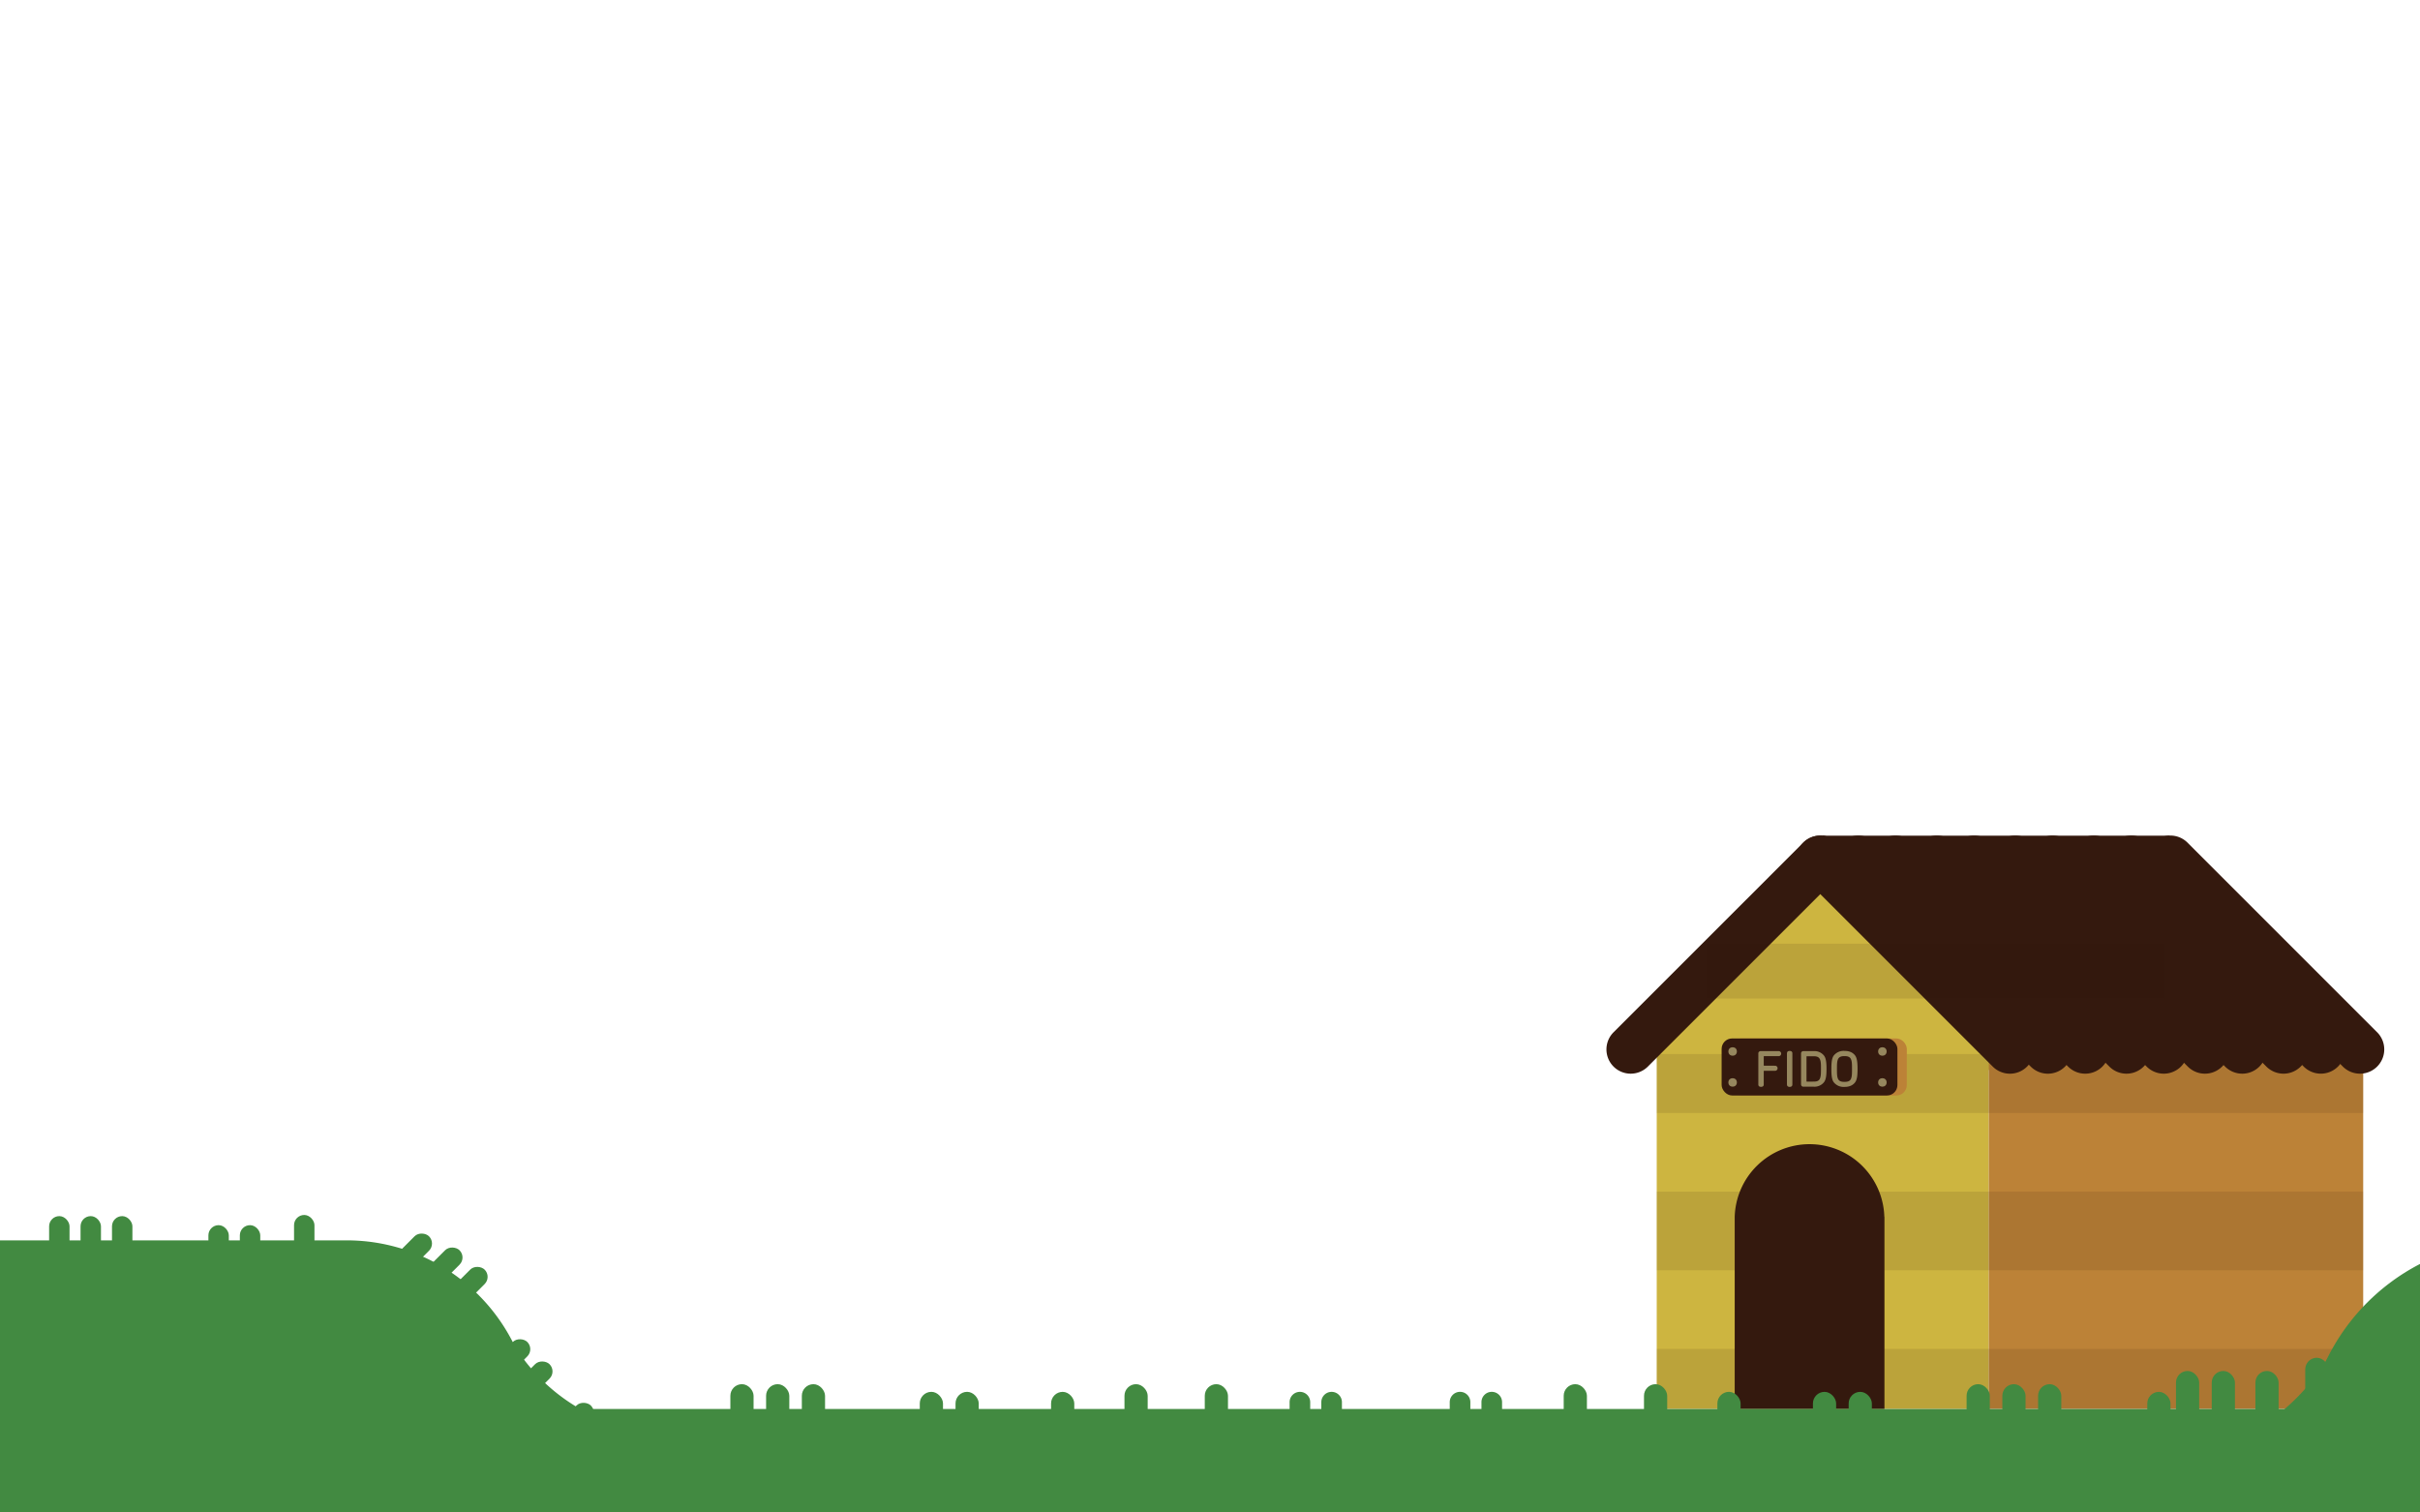 <svg id="Layer_1" data-name="Layer 1" xmlns="http://www.w3.org/2000/svg" viewBox="0 0 1440 900"><defs><style>.cls-1{fill:#cdb540;}.cls-2{fill:#428a41;}.cls-3{fill:#bc8237;}.cls-4,.cls-5{fill:#34190e;}.cls-4{opacity:0.11;isolation:isolate;}.cls-6{fill:#96875e;}</style></defs><title>DogHouse-01</title><polygon class="cls-1" points="996.97 639.81 980.29 617.57 1084.62 513.42 1224.28 637.71 1064.79 633.84 996.97 639.81"/><path class="cls-2" d="M400.26,853a110.88,110.88,0,0,1-97.45-57.91H251.43v69.4H469.67V853Z"/><rect class="cls-1" x="985.82" y="627.21" width="197.61" height="211.15"/><rect class="cls-3" x="1183.43" y="627.21" width="222.77" height="211.15"/><rect class="cls-4" x="985.82" y="627.21" width="420.38" height="35.09"/><rect class="cls-4" x="985.82" y="802.65" width="420.38" height="35.72"/><rect class="cls-4" x="985.82" y="709.08" width="420.38" height="46.79"/><path class="cls-5" d="M1121.26,724.12a44.54,44.54,0,0,0-44.52-43.28h0a44.54,44.54,0,0,0-44.52,43.32h0V838.41h89.11V724.12Z"/><rect class="cls-2" x="29.23" y="723.65" width="12.15" height="35.67" rx="6.07" ry="6.07"/><rect class="cls-2" x="47.93" y="723.65" width="12.15" height="35.67" rx="6.07" ry="6.07"/><rect class="cls-2" x="66.64" y="723.65" width="12.15" height="35.67" rx="6.07" ry="6.07"/><rect class="cls-2" x="434.6" y="823.65" width="13.81" height="40.56" rx="6.9" ry="6.9"/><rect class="cls-2" x="455.86" y="823.65" width="13.81" height="40.56" rx="6.9" ry="6.9"/><rect class="cls-2" x="477.13" y="823.65" width="13.81" height="40.56" rx="6.9" ry="6.9"/><rect class="cls-2" x="547.31" y="828.21" width="13.81" height="40.56" rx="6.9" ry="6.9"/><rect class="cls-2" x="568.58" y="828.21" width="13.81" height="40.56" rx="6.9" ry="6.9"/><rect class="cls-2" x="224.83" y="742.19" width="35.67" height="12.15" rx="6.07" ry="6.07" transform="translate(-458.03 390.75) rotate(-45)"/><rect class="cls-2" x="242.98" y="750.5" width="35.67" height="12.15" rx="6.07" ry="6.07" transform="translate(-458.58 406.02) rotate(-45)"/><rect class="cls-2" x="257.92" y="762.02" width="35.67" height="12.15" rx="6.07" ry="6.07" transform="translate(-462.35 419.96) rotate(-45)"/><rect class="cls-2" x="124.01" y="729.03" width="12.15" height="35.67" rx="6.07" ry="6.07"/><rect class="cls-2" x="142.72" y="729.03" width="12.15" height="35.67" rx="6.07" ry="6.07"/><rect class="cls-2" x="174.97" y="722.96" width="12.15" height="35.67" rx="6.07" ry="6.07"/><rect class="cls-2" x="283.31" y="805.07" width="35.67" height="12.15" rx="6.07" ry="6.07" transform="translate(-485.36 450.52) rotate(-45)"/><rect class="cls-2" x="296.54" y="818.3" width="35.67" height="12.15" rx="6.07" ry="6.07" transform="translate(-490.84 463.75) rotate(-45)"/><rect class="cls-2" x="321.14" y="842.91" width="35.67" height="12.15" rx="6.07" ry="6.07" transform="translate(-501.04 488.35) rotate(-45)"/><path class="cls-2" d="M792.37,864.22h0a6.13,6.13,0,0,1-6.13-6.13V834.35a6.13,6.13,0,0,1,6.13-6.13h0a6.13,6.13,0,0,1,6.13,6.13v23.74A6.13,6.13,0,0,1,792.37,864.22Z"/><path class="cls-2" d="M773.5,864.22h0a6.13,6.13,0,0,1-6.13-6.13V834.35a6.13,6.13,0,0,1,6.13-6.13h0a6.13,6.13,0,0,1,6.13,6.13v23.74A6.13,6.13,0,0,1,773.5,864.22Z"/><rect class="cls-2" x="716.89" y="823.65" width="13.81" height="40.56" rx="6.9" ry="6.9"/><rect class="cls-2" x="669.11" y="823.65" width="13.81" height="40.56" rx="6.9" ry="6.9"/><rect class="cls-2" x="625.43" y="828.22" width="13.81" height="40.56" rx="6.9" ry="6.9"/><rect class="cls-2" x="1212.75" y="823.65" width="13.81" height="40.56" rx="6.9" ry="6.9"/><rect class="cls-2" x="1191.48" y="823.65" width="13.81" height="40.56" rx="6.9" ry="6.9"/><rect class="cls-2" x="1170.21" y="823.65" width="13.81" height="40.56" rx="6.9" ry="6.9"/><rect class="cls-2" x="1100.03" y="828.22" width="13.81" height="40.56" rx="6.9" ry="6.9"/><rect class="cls-2" x="1078.77" y="828.22" width="13.81" height="40.56" rx="6.9" ry="6.9"/><path class="cls-2" d="M868.79,828.21h0a6.13,6.13,0,0,1,6.13,6.13v23.74a6.13,6.13,0,0,1-6.13,6.13h0a6.13,6.13,0,0,1-6.13-6.13V834.34A6.13,6.13,0,0,1,868.79,828.21Z"/><path class="cls-2" d="M887.66,828.21h0a6.13,6.13,0,0,1,6.13,6.13v23.74a6.13,6.13,0,0,1-6.13,6.13h0a6.13,6.13,0,0,1-6.13-6.13V834.34A6.13,6.13,0,0,1,887.66,828.21Z"/><rect class="cls-2" x="930.47" y="823.65" width="13.81" height="40.56" rx="6.9" ry="6.9"/><rect class="cls-2" x="978.24" y="823.65" width="13.81" height="40.56" rx="6.9" ry="6.9"/><rect class="cls-2" x="1021.92" y="828.21" width="13.81" height="40.56" rx="6.9" ry="6.9"/><rect class="cls-2" x="1294.8" y="815.79" width="13.81" height="40.56" rx="6.9" ry="6.9"/><rect class="cls-2" x="1316.07" y="815.79" width="13.81" height="40.56" rx="6.9" ry="6.9"/><rect class="cls-2" x="1277.73" y="828.22" width="13.81" height="40.56" rx="6.9" ry="6.9"/><rect class="cls-2" x="1371.71" y="807.94" width="13.81" height="40.56" rx="6.9" ry="6.9"/><rect class="cls-2" x="1342.06" y="815.79" width="13.81" height="40.56" rx="6.9" ry="6.9"/><path class="cls-2" d="M1440,803h-51.9a126.07,126.07,0,0,1-110.8,65.84h-78.91v13.06H1440Z"/><path class="cls-5" d="M1093.37,501.41h0a14.43,14.43,0,0,1,0,20.41L980.54,634.66a14.43,14.43,0,0,1-20.41,0h0a14.43,14.43,0,0,1,0-20.41L1073,501.41A14.43,14.43,0,0,1,1093.37,501.41Z"/><path class="cls-5" d="M1072.95,501.43h0a14.43,14.43,0,0,1,20.41,0l112.83,112.83a14.43,14.43,0,0,1,0,20.41h0a14.43,14.43,0,0,1-20.41,0L1072.95,521.84A14.43,14.43,0,0,1,1072.95,501.43Z"/><path class="cls-5" d="M1281.26,501.42h0a14.43,14.43,0,0,1,20.41,0l112.83,112.83a14.43,14.43,0,0,1,0,20.41h0a14.43,14.43,0,0,1-20.41,0L1281.26,521.83A14.43,14.43,0,0,1,1281.26,501.42Z"/><path class="cls-5" d="M1095.54,501.43h0a14.43,14.43,0,0,1,20.41,0l112.83,112.83a14.43,14.43,0,0,1,0,20.41h0a14.43,14.43,0,0,1-20.41,0L1095.54,521.84A14.43,14.43,0,0,1,1095.54,501.43Z"/><path class="cls-5" d="M1117.74,501.42h0a14.43,14.43,0,0,1,20.41,0L1251,614.25a14.43,14.43,0,0,1,0,20.41h0a14.43,14.43,0,0,1-20.41,0L1117.74,521.84A14.43,14.43,0,0,1,1117.74,501.42Z"/><path class="cls-5" d="M1142.32,501.42h0a14.43,14.43,0,0,1,20.41,0l112.83,112.83a14.43,14.43,0,0,1,0,20.41h0a14.43,14.43,0,0,1-20.41,0L1142.32,521.83A14.43,14.43,0,0,1,1142.32,501.42Z"/><path class="cls-5" d="M1164.51,501.42h0a14.43,14.43,0,0,1,20.41,0l112.83,112.83a14.43,14.43,0,0,1,0,20.41h0a14.43,14.43,0,0,1-20.41,0L1164.51,521.83A14.43,14.43,0,0,1,1164.51,501.42Z"/><path class="cls-5" d="M1189,501.42h0a14.43,14.43,0,0,1,20.41,0l112.83,112.83a14.43,14.43,0,0,1,0,20.41h0a14.43,14.43,0,0,1-20.41,0L1189,521.84A14.43,14.43,0,0,1,1189,501.42Z"/><path class="cls-5" d="M1211.19,501.42h0a14.43,14.43,0,0,1,20.41,0l112.83,112.83a14.43,14.43,0,0,1,0,20.41h0a14.43,14.43,0,0,1-20.41,0L1211.19,521.83A14.43,14.43,0,0,1,1211.19,501.42Z"/><path class="cls-5" d="M1235.75,501.42h0a14.43,14.43,0,0,1,20.41,0L1369,614.25a14.43,14.43,0,0,1,0,20.41h0a14.43,14.43,0,0,1-20.41,0L1235.75,521.83A14.43,14.43,0,0,1,1235.75,501.42Z"/><path class="cls-5" d="M1258,501.41h0a14.43,14.43,0,0,1,20.41,0L1391.2,614.24a14.43,14.43,0,0,1,0,20.41h0a14.43,14.43,0,0,1-20.41,0L1258,521.83A14.43,14.43,0,0,1,1258,501.41Z"/><rect class="cls-5" x="1084.62" y="497.27" width="206.42" height="20.71"/><rect class="cls-4" x="1015.31" y="561.53" width="273.12" height="32.63"/><rect class="cls-3" x="1030.03" y="617.93" width="104.6" height="33.93" rx="6.21" ry="6.21"/><rect class="cls-5" x="1024.44" y="617.93" width="104.6" height="33.93" rx="6.21" ry="6.21"/><circle class="cls-6" cx="1030.99" cy="625.68" r="2.53"/><circle class="cls-6" cx="1030.99" cy="644.1" r="2.53"/><circle class="cls-6" cx="1120.1" cy="625.68" r="2.53"/><circle class="cls-6" cx="1120.1" cy="644.1" r="2.53"/><path class="cls-6" d="M1056.47,634.16a1.52,1.52,0,0,1,0,3h-6.69c-.21,0-.28.06-.28.28v7.91c0,1.09-.85,1.37-1.61,1.37s-1.61-.28-1.61-1.37V626.84a1.35,1.35,0,0,1,1.32-1.38h11a1.52,1.52,0,0,1,0,3h-8.82c-.21,0-.28.06-.28.28v5.11c0,.21.06.28.28.28Z"/><path class="cls-6" d="M1063.31,626.71c0-1.09.85-1.37,1.61-1.37s1.61.28,1.61,1.37v18.68c0,1.09-.85,1.37-1.61,1.37s-1.61-.28-1.61-1.37Z"/><path class="cls-6" d="M1079.22,625.47a7.18,7.18,0,0,1,6.17,2.71c1.18,1.58,1.46,4.2,1.46,7.87s-.28,6.29-1.46,7.87a7.21,7.21,0,0,1-6.17,2.71h-6a1.35,1.35,0,0,1-1.52-1.37V626.84a1.35,1.35,0,0,1,1.32-1.38h6.19Zm0,18.13c1.43,0,3-.18,3.7-1.76.61-1.4.64-3.2.64-5.78s0-4.38-.64-5.75c-.7-1.58-2.25-1.79-3.7-1.79h-4c-.21,0-.28.06-.28.28v14.54c0,.21.06.28.28.28Z"/><path class="cls-6" d="M1103.86,644.05c-1.61,2.13-4,2.71-6.33,2.71a7.5,7.5,0,0,1-6.33-2.71c-1.22-1.58-1.46-4.32-1.46-8s.24-6.41,1.46-8a7.5,7.5,0,0,1,6.33-2.71c2.35,0,4.71.58,6.33,2.71,1.18,1.58,1.46,4.32,1.46,8S1105.07,642.46,1103.86,644.05ZM1093.7,642c.76,1.58,2.37,1.76,3.84,1.76s3.13-.18,3.84-1.76c.64-1.4.64-3.32.64-5.9s0-4.5-.64-5.87c-.73-1.58-2.34-1.79-3.84-1.79s-3.07.21-3.84,1.79c-.64,1.37-.64,3.32-.64,5.87s0,4.53.64,5.9Z"/><rect class="cls-2" y="838.41" width="1440" height="61.59"/><path class="cls-2" d="M1440,900V752.12A126.17,126.17,0,0,0,1376.89,900Z"/><path class="cls-2" d="M304.81,900a110.94,110.94,0,0,0-98.5-161.93H0V900Z"/></svg>